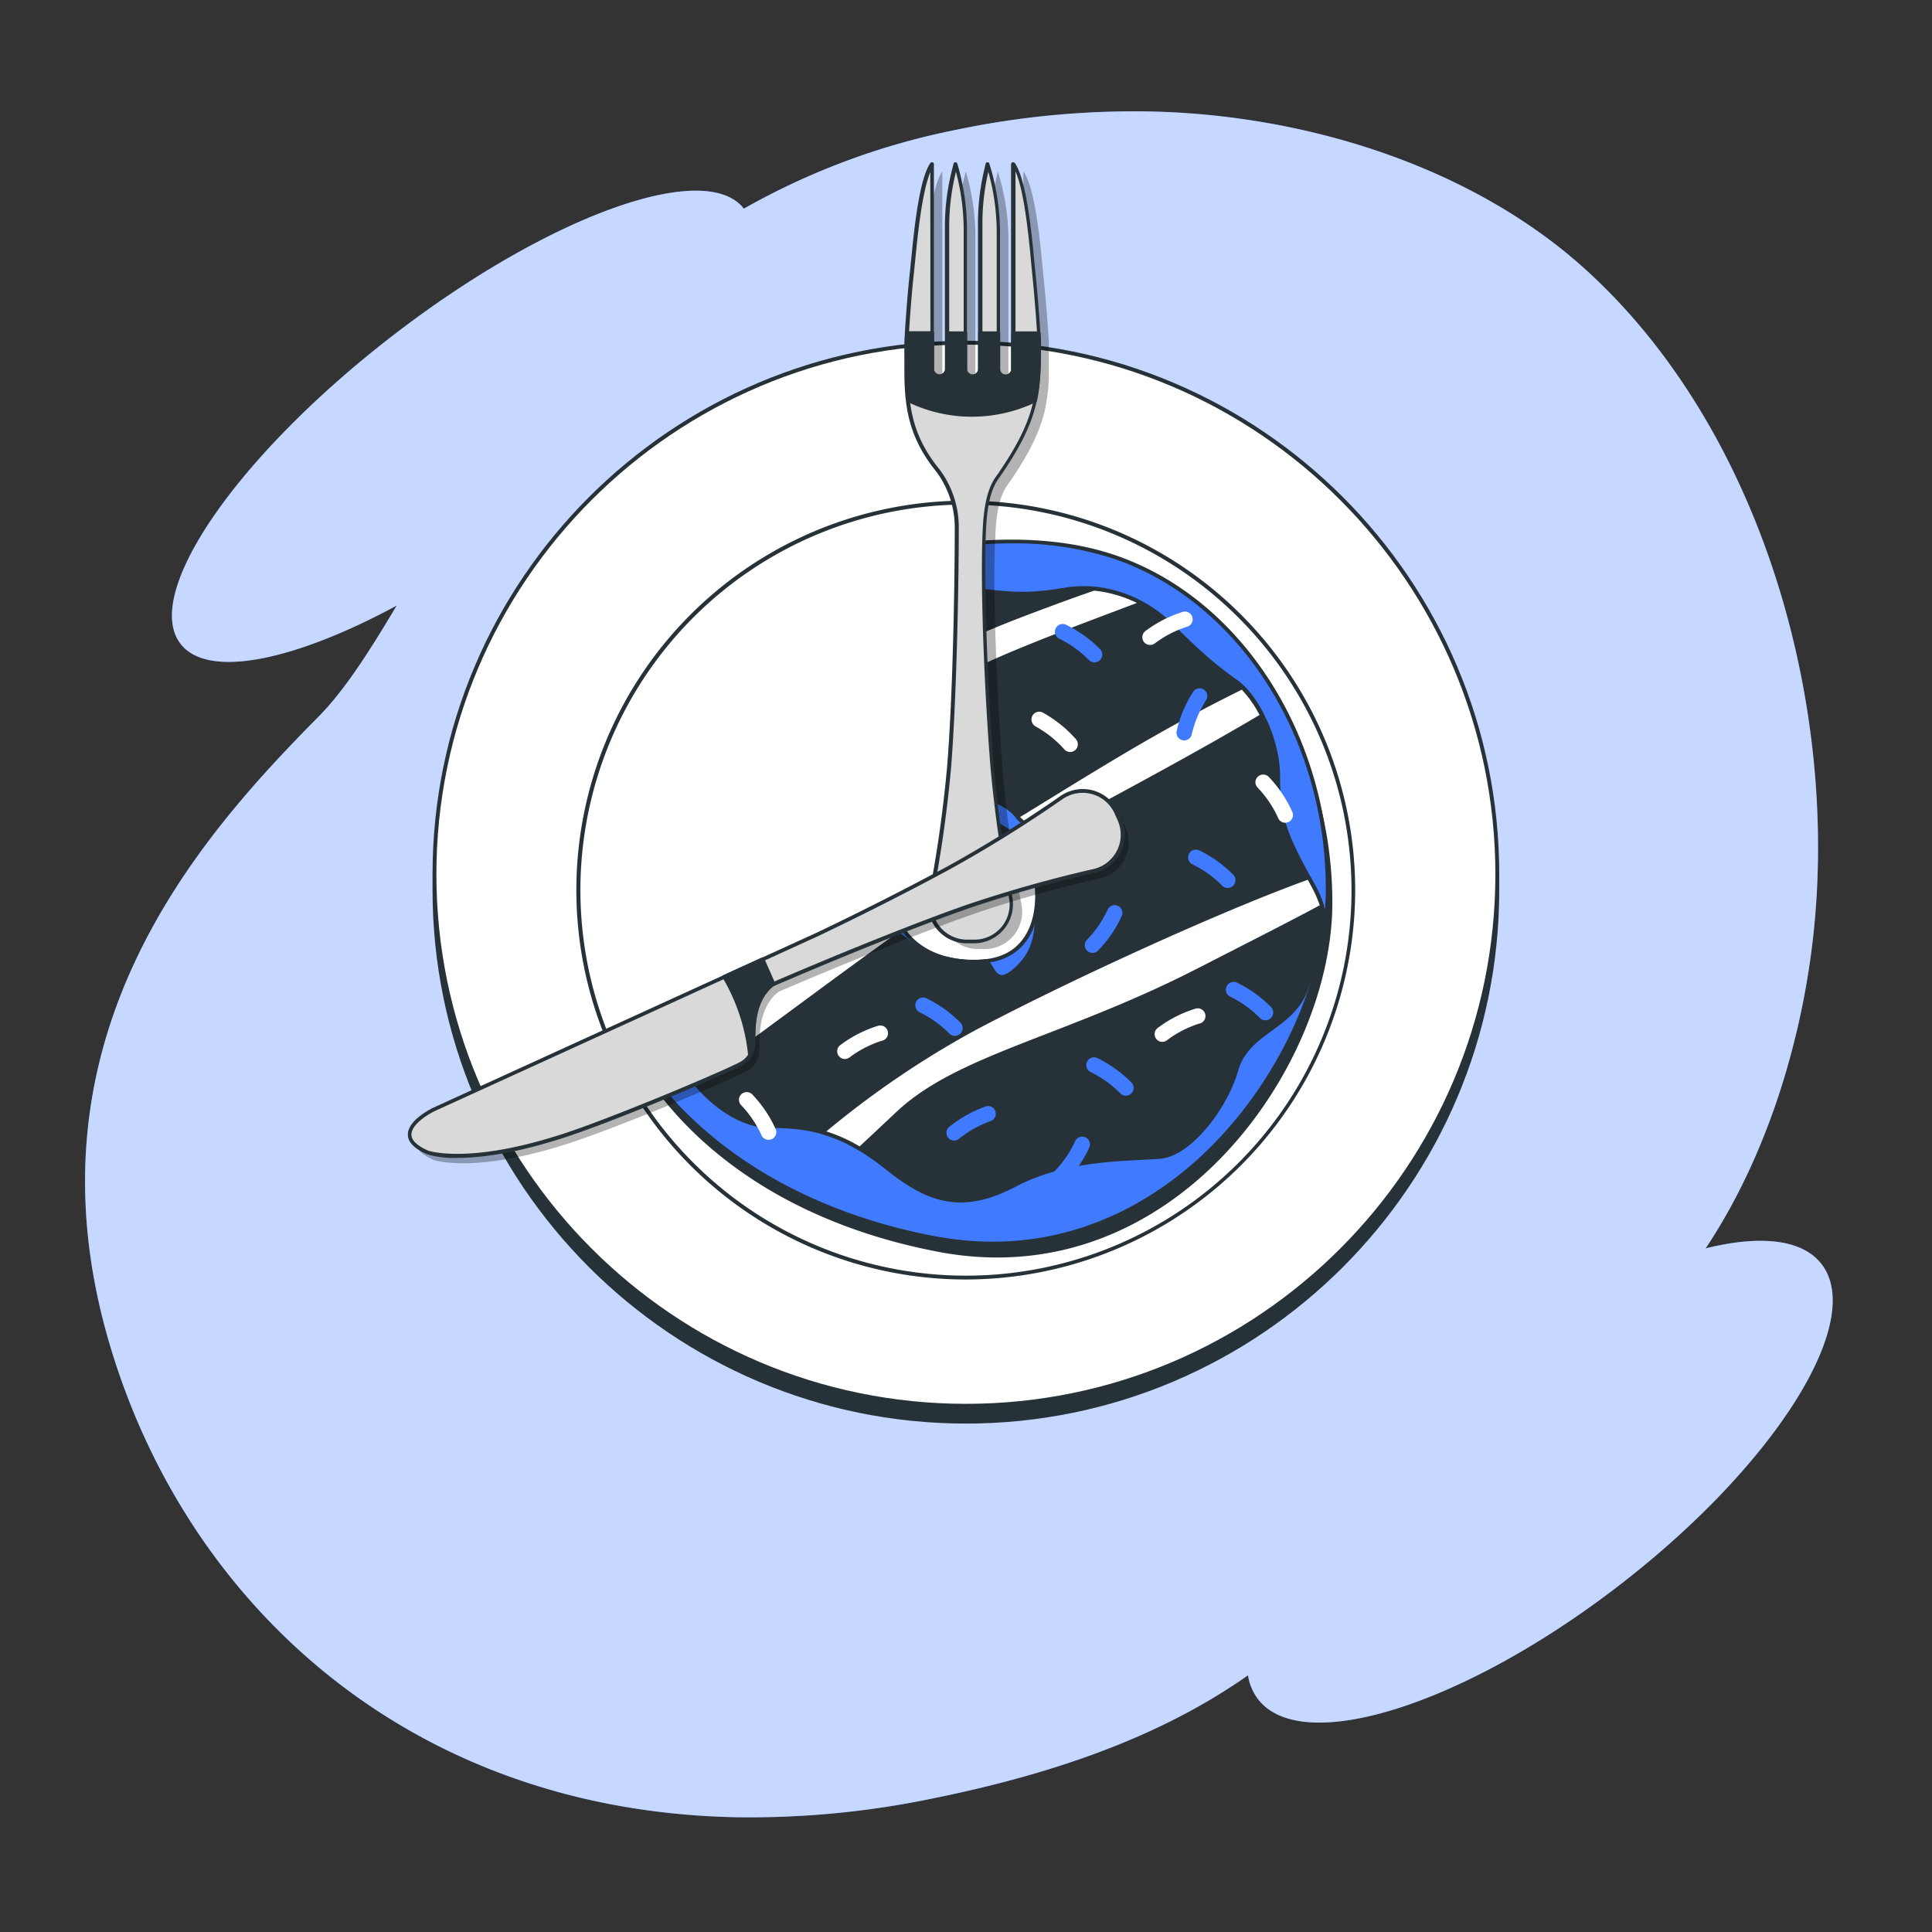 <svg xmlns="http://www.w3.org/2000/svg" viewBox="0 0 500 500"><rect x="0" y="0" width="500" height="500" fill="#333333" stroke="none"/><g id="freepik--background-simple--inject-3"><path d="M471.42,327.16c-5-6.5-15.95-7.57-30-4.08,15.72-23.61,24.55-52.86,27.68-79.4,6.76-57.24-10.82-125.12-52.18-167.58q-3.18-3.25-6.52-6.3c-29.76-27-72.77-40-112.2-40.94a225.16,225.16,0,0,0-51.45,4.88A184,184,0,0,0,192.51,54c-10-12.86-50.72,1.86-90.95,32.92s-64.82,66.76-54.84,79.69c7,9.11,29.3,4.49,55.93-9.88-7,11.79-13.43,21.88-20.22,28.75C51.57,216.69,5,268.53,28.33,347.72c17.72,60.21,66,110.09,137.77,120.58a194.37,194.37,0,0,0,24.57,2,232,232,0,0,0,50.06-4.73c39-7.82,63.92-19.15,82.25-32a13.71,13.71,0,0,0,2.61,6.19c11.4,14.77,53.28,1.53,93.55-29.55S482.81,341.92,471.42,327.16Z" style="fill:#407BFF"></path><path d="M471.42,327.16c-5-6.5-15.95-7.57-30-4.08,15.72-23.61,24.55-52.86,27.68-79.4,6.76-57.24-10.82-125.12-52.18-167.58q-3.18-3.25-6.52-6.3c-29.76-27-72.77-40-112.2-40.94a225.16,225.16,0,0,0-51.45,4.88A184,184,0,0,0,192.51,54c-10-12.86-50.72,1.86-90.95,32.92s-64.82,66.76-54.84,79.69c7,9.11,29.3,4.49,55.93-9.88-7,11.79-13.43,21.88-20.22,28.75C51.57,216.69,5,268.53,28.33,347.72c17.72,60.21,66,110.09,137.77,120.58a194.37,194.37,0,0,0,24.57,2,232,232,0,0,0,50.06-4.73c39-7.82,63.92-19.15,82.25-32a13.71,13.71,0,0,0,2.61,6.19c11.4,14.77,53.28,1.53,93.55-29.55S482.81,341.92,471.42,327.16Z" style="fill:#fff;opacity:0.7"></path></g><g id="freepik--Dish--inject-3"><circle cx="249.95" cy="230.36" r="137.56" transform="translate(-89.68 244.21) rotate(-45)" style="fill:#263238"></circle><path d="M250,368.42c-76.13,0-138.06-61.94-138.06-138.06S173.82,92.29,250,92.29,388,154.23,388,230.36,326.08,368.42,250,368.42Zm0-275.13c-75.58,0-137.06,61.49-137.06,137.07S174.37,367.42,250,367.42,387,305.93,387,230.36,325.52,93.29,250,93.29Z" style="fill:#263238"></path><circle cx="249.95" cy="226.25" r="137.56" transform="translate(-86.77 243.01) rotate(-45)" style="fill:#fff"></circle><path d="M250,364.31c-76.13,0-138.06-61.93-138.06-138.06S173.82,88.19,250,88.19,388,150.12,388,226.25,326.08,364.31,250,364.31Zm0-275.12c-75.58,0-137.06,61.48-137.06,137.06S174.37,363.31,250,363.31,387,301.82,387,226.25,325.52,89.19,250,89.19Z" style="fill:#263238"></path><circle cx="249.95" cy="230.36" r="100.28" transform="translate(-89.68 244.21) rotate(-45)" style="fill:#fff"></circle><path d="M250,331.13A100.78,100.78,0,1,1,350.72,230.36,100.89,100.89,0,0,1,250,331.13Zm0-200.55a99.78,99.78,0,1,0,99.77,99.78A99.89,99.89,0,0,0,250,130.58Z" style="fill:#263238"></path></g><g id="freepik--Food--inject-3"><path d="M289.9,147.81C260.16,137.52,219,149,203,158.11c0,0-44.62,22.88-49.19,67.49S182.37,312.54,243,324s101.81-48,101.81-90.37S319.64,158.11,289.9,147.81ZM256.06,252.34c-15.18,1.44-26-8-23.14-21a20.48,20.48,0,0,1,14.74-15c7.57-2,16,.33,20,9.17C271.25,233.54,271.25,250.89,256.06,252.34Z" style="fill:#263238"></path><path d="M288.7,144.23c-29.74-10.3-70.92,1.14-86.94,10.29,0,0-44.61,22.88-49.19,67.5S181.17,309,241.8,320.4s101.81-48,101.81-90.37S318.45,154.52,288.7,144.23ZM254.87,248.75c-15.19,1.45-26-7.95-23.14-21,1.69-7.61,7.88-13.09,14.73-14.95,7.58-2.05,16,.34,20,9.17C270.05,230,270.05,247.31,254.87,248.75Z" style="fill:#407BFF"></path><path d="M256.94,322.35a82.36,82.36,0,0,1-15.23-1.46c-29.15-5.5-53.13-18.26-69.35-36.91-15.37-17.67-22.58-39.69-20.29-62,4.55-44.37,49-67.66,49.46-67.89,15.4-8.8,56.86-20.88,87.34-10.32C321.4,155,344.11,190.49,344.11,230c0,25.77-14.67,55.25-36.51,73.35C296.55,312.54,279.46,322.35,256.94,322.35Zm4.81-181.72c-24.16,0-48.69,8-59.74,14.33-.46.24-44.45,23.29-48.94,67.11-4.8,46.83,31.72,87.06,88.82,97.84,29.77,5.61,51.82-6.31,65.07-17.3,21.63-17.92,36.15-47.09,36.15-72.58,0-39.12-22.44-74.21-54.57-85.33A82.38,82.38,0,0,0,261.75,140.63ZM251.8,249.4c-7.08,0-13.17-2.39-17-6.76a16.56,16.56,0,0,1-3.53-15,21,21,0,0,1,15.09-15.33c8.8-2.38,16.87,1.33,20.56,9.44,2.43,5.35,3.1,14.34-.45,20.47-2.4,4.14-6.27,6.49-11.53,7l0-.5,0,.5C253.86,249.35,252.82,249.4,251.8,249.4Zm-.23-36.75a19.06,19.06,0,0,0-5,.67,20,20,0,0,0-14.37,14.57,15.57,15.57,0,0,0,3.3,14.09c4.2,4.76,11.24,7,19.3,6.28,4.91-.47,8.53-2.66,10.75-6.5,3.39-5.84,2.74-14.43.41-19.55C262.77,215.14,257,212.65,251.57,212.65Z" style="fill:#263238"></path><path d="M339.47,228.51c-7.23-13-8.68-17.36-8.68-27.48s-5.78-21-10.85-24.58-8.67-6.51-16.63-14.47-18.8-10.84-27.47-9.4-13,1.45-23.87,0-10.84-4.33-21-.72S201.36,162,201.36,162s-21,8.68-24.59,18.08-1.44,26.76-4.33,34-10.85,4.33-7.24,21,9.4,26,9.4,34,13,22.42,24.59,22.42,19.52,2.17,30.37,10.84,19.52,11.57,33.26,4.34,30.37-6.51,37.6-7.23,16.63-12.29,19.52-22.42,14.47-10.84,18.08-21c1.16-3.25,2.46-5.89,3.47-8.42a87.46,87.46,0,0,0,1.58-8.89A26.21,26.21,0,0,0,339.47,228.51Zm-68.7-.73c-5.06,3.62.73,13.74-6.5,21.7s-7.23-.73-9.4-.73a28.63,28.63,0,0,1-9.79-.67c-3.22-.5-6.42-1.39-8.29-2.94-4.34-3.62-7.23-5.79-13-6.51s-.72-6.51,2.9-12.29,4.34-5.79,5.06-12.29,10.84-7.23,10.84-7.23,4.34-2.17,13,0,6.51,6.5,13.74,8S275.84,224.17,270.77,227.78Z" style="fill:#263238"></path><path d="M248.61,311.2c-6.92,0-12.82-3.32-19.36-8.55-11.29-9-19.27-10.73-30.06-10.73C187,291.92,174.1,277,174.1,269c0-4.12-1.6-8.71-3.64-14.52a155.28,155.28,0,0,1-5.74-19.36c-2.49-11.44.41-13.92,3.48-16.54a11.71,11.71,0,0,0,3.77-4.72c1.34-3.34,1.57-9,1.82-15,.29-6.87.58-14,2.52-19,3.65-9.49,24-18,24.86-18.36.23-.08,19.66-6.56,29.67-10.13,7-2.52,9.36-1.93,13.54-.85a60.35,60.35,0,0,0,7.66,1.55c10.84,1.44,15,1.44,23.71,0,9.72-1.62,20.42,2,27.92,9.54,7.71,7.71,11.34,10.68,16.57,14.41s11.05,14.76,11.05,25c0,9.87,1.37,14.19,8.62,27.24h0a27,27,0,0,1,3.66,10.36.41.41,0,0,1,0,.11,84.52,84.52,0,0,1-1.59,8.94c-.41,1-.83,2-1.28,3.06-.73,1.69-1.49,3.43-2.2,5.41-1.83,5.12-5.62,7.9-9.29,10.58s-7.35,5.38-8.77,10.36c-2.83,9.9-12.16,22-20,22.78-1.39.14-3.12.22-5.11.32-8.48.42-21.29,1.06-32.31,6.85C257.59,309.92,252.9,311.19,248.61,311.2Zm-9.73-160.59a23.06,23.06,0,0,0-7.71,1.72c-10,3.58-29.46,10.06-29.65,10.13s-20.78,8.69-24.28,17.78c-1.88,4.88-2.17,11.9-2.45,18.7-.25,6.06-.49,11.79-1.89,15.29a12.54,12.54,0,0,1-4.05,5.11c-3,2.53-5.52,4.71-3.16,15.57a154.8,154.8,0,0,0,5.71,19.24c2.07,5.9,3.7,10.56,3.7,14.85,0,7.62,12.76,21.92,24.09,21.92,11,0,19.17,1.74,30.68,10.95,10.27,8.22,18.92,11.55,32.72,4.29,11.21-5.9,24.15-6.54,32.72-7,2-.1,3.69-.18,5.06-.32,6.65-.66,16.1-11.59,19.09-22.05,1.52-5.32,5.4-8.15,9.15-10.89,3.55-2.6,7.22-5.28,8.94-10.11.72-2,1.48-3.78,2.22-5.47.44-1,.87-2,1.25-3a84.74,84.74,0,0,0,1.55-8.71,26.3,26.3,0,0,0-3.54-9.92h0c-7.35-13.23-8.74-17.64-8.74-27.72,0-9.77-5.6-20.58-10.64-24.18-5.27-3.76-8.93-6.75-16.69-14.51-7.28-7.28-17.64-10.83-27-9.26-8.68,1.44-13.17,1.44-24,0a61.28,61.28,0,0,1-7.78-1.57A20.23,20.23,0,0,0,238.88,150.61Zm20.43,102.72H259c-1.5-.16-2.32-1.54-3-2.66-.4-.69-.82-1.41-1.18-1.41a28.75,28.75,0,0,1-9.91-.68c-3.94-.62-6.81-1.64-8.49-3-4.2-3.5-7.07-5.68-12.76-6.39-1.51-.19-2.44-.72-2.85-1.61-.89-2,1.17-5.07,3.57-8.67.61-.91,1.23-1.84,1.81-2.78s1.16-1.81,1.62-2.52c2.25-3.46,2.79-4.28,3.37-9.56.73-6.57,10.1-7.57,11.22-7.67.7-.31,5.09-2,13.26,0a13.71,13.71,0,0,1,7.79,4.53,9.41,9.41,0,0,0,5.93,3.42c3,.61,5,2.37,5.59,5,.67,3.13-1,6.8-3.95,8.94-2.11,1.51-2.16,4.28-2.22,7.79-.07,4.18-.16,9.37-4.21,13.83C262.46,252.21,260.76,253.33,259.31,253.33Zm-4.49-5.07c1,0,1.52.92,2.1,1.9s1.2,2.06,2.21,2.17,2.74-1,4.77-3.19c3.8-4.18,3.88-9,4-13.17.07-3.65.12-6.8,2.63-8.59h0c2.69-1.92,4.15-5.17,3.56-7.92-.47-2.18-2.18-3.67-4.81-4.2a10.39,10.39,0,0,1-6.46-3.71,12.67,12.67,0,0,0-7.3-4.25c-8.36-2.09-12.63-.06-12.67,0a.45.45,0,0,1-.19.05c-.1,0-9.72.78-10.38,6.79-.62,5.52-1.23,6.46-3.53,10-.46.71-1,1.53-1.61,2.51s-1.21,1.89-1.83,2.81c-2,3.07-4.15,6.24-3.49,7.7.25.54.95.89,2.07,1,6,.74,8.93,3,13.27,6.61,1.54,1.29,4.25,2.24,8,2.84a28.29,28.29,0,0,0,9.66.67Z" style="fill:#263238"></path><path d="M232.5,241.83a18.89,18.89,0,0,0-8.73-3.2c-1.64-.2-2.39-.83-2.56-1.74q-6.26,3.72-13,7.69a350.84,350.84,0,0,0-33.74,22.28,17.34,17.34,0,0,1,.14,2.14c0,3.17,2.08,7.38,5.3,11.29,2.1-1.6,4.41-3.3,7-5.12C195.53,269.07,214,255.14,232.5,241.83Z" style="fill:#fff"></path><path d="M179.9,280.79a.49.49,0,0,1-.38-.18c-3.44-4.17-5.42-8.41-5.42-11.61a17,17,0,0,0-.14-2.08.51.51,0,0,1,.2-.46,353,353,0,0,1,33.78-22.31c4.52-2.65,8.84-5.21,13-7.69a.47.47,0,0,1,.46,0,.5.5,0,0,1,.29.36c.09.48.41,1.13,2.14,1.35a19.33,19.33,0,0,1,8.93,3.27.49.49,0,0,1,0,.82c-9.93,7.13-19.65,14.3-28.22,20.63-7.18,5.3-13.38,9.88-17.4,12.72-2.31,1.63-4.58,3.3-7,5.11A.52.52,0,0,1,179.9,280.79ZM175,267.09a17.34,17.34,0,0,1,.11,1.91c0,2.84,1.82,6.78,4.89,10.6,2.25-1.71,4.41-3.29,6.6-4.84,4-2.83,10.21-7.41,17.39-12.7,8.4-6.21,17.9-13.22,27.63-20.21a18.23,18.23,0,0,0-7.9-2.72,3.36,3.36,0,0,1-2.77-1.5c-4,2.39-8.16,4.84-12.49,7.38A352.7,352.7,0,0,0,175,267.09Z" style="fill:#263238"></path><path d="M198,210.28c24.1-18.54,38.93-30.59,63-40.78,11.22-4.75,23.65-9.3,34.38-13.37a32.92,32.92,0,0,0-12.34-3.76c-3,1-6.08,2.11-9.07,3.22-25,9.27-46.35,17.61-78.79,46.35-12.37,10.95-22.71,20.69-30.78,28.55a45.46,45.46,0,0,0,.76,4.53c.27,1.22.55,2.39.84,3.54C173,230.86,182.68,222.07,198,210.28Z" style="fill:#fff"></path><path d="M166,239.06l-.12,0a.5.5,0,0,1-.37-.36c-.29-1.15-.57-2.33-.83-3.56a41.15,41.15,0,0,1-.77-4.57.5.5,0,0,1,.15-.42c9.69-9.44,20.05-19,30.79-28.56,33.38-29.57,55.51-37.77,78.95-46.45,2.91-1.08,6-2.16,9.07-3.22a.39.39,0,0,1,.21,0,33.61,33.61,0,0,1,12.54,3.82.5.5,0,0,1-.06.91l-6.35,2.4c-9.32,3.5-19,7.12-28,11-22.4,9.47-36.61,20.43-58.12,37l-4.8,3.7c-14.39,11.06-24.52,20-31.9,28.21A.5.5,0,0,1,166,239.06ZM165,230.68c.15,1.3.39,2.69.72,4.23.2.9.4,1.77.61,2.62,7.36-8,17.37-16.85,31.4-27.64l.3.39-.3-.39,4.8-3.71c21.57-16.63,35.82-27.62,58.34-37.14,9.08-3.84,18.73-7.47,28.06-11l5.3-2a32.49,32.49,0,0,0-11.06-3.18c-3.07,1.05-6.08,2.12-8.95,3.18-23.35,8.65-45.4,16.81-78.64,46.25C184.89,211.76,174.6,221.3,165,230.68Z" style="fill:#263238"></path><path d="M263.26,211.33a9.78,9.78,0,0,0,6.07,3.44,8.25,8.25,0,0,1,2.43.88l1.33-.73c13.18-7.14,36.46-19.5,53.63-29.73a28.59,28.59,0,0,0-5.14-7.33c-8.39,4.13-17.31,8.91-24.39,13C287.88,196.14,276.87,202.94,263.26,211.33Z" style="fill:#fff"></path><path d="M271.76,216.15a.5.5,0,0,1-.24-.06,7.68,7.68,0,0,0-2.29-.83,10.35,10.35,0,0,1-6.34-3.59.5.5,0,0,1-.13-.4.47.47,0,0,1,.23-.36l1.91-1.18c12.94-8,23.16-14.27,32-19.35,7.62-4.35,16.52-9.08,24.42-13a.49.49,0,0,1,.57.09,28.9,28.9,0,0,1,5.23,7.47.49.49,0,0,1-.19.65c-14.37,8.57-32.91,18.56-46.45,25.86l-7.2,3.88-1,.56-.29.17A.54.54,0,0,1,271.76,216.15ZM264,211.43a9.12,9.12,0,0,0,5.39,2.85,8.89,8.89,0,0,1,2.33.8l.05,0,1-.57,7.19-3.89c13.41-7.22,31.72-17.09,46-25.58a28.77,28.77,0,0,0-4.58-6.55c-7.8,3.85-16.54,8.5-24,12.79-8.87,5.07-19.08,11.36-32,19.33Z" style="fill:#263238"></path><path d="M232.3,288.15c15.76-14.83,43.57-19.47,77.87-37.08,13.67-7,24.39-12.42,32-16.55a34.07,34.07,0,0,0-2.69-6c-.28-.5-.53-1-.79-1.44-21.83,7.82-60.63,25.49-86,38.83-14.9,7.84-28.79,18-39.87,27.12a39.22,39.22,0,0,1,9.7,4.29Q227.13,293,232.3,288.15Z" style="fill:#fff"></path><path d="M222.52,297.81a.59.59,0,0,1-.26-.07,38.77,38.77,0,0,0-9.58-4.24.5.5,0,0,1-.35-.38.51.51,0,0,1,.17-.49,239.84,239.84,0,0,1,40-27.17c26.37-13.88,65-31.31,86-38.86a.51.51,0,0,1,.61.23l.79,1.44a35,35,0,0,1,2.73,6.09.52.52,0,0,1-.24.6c-5.67,3.08-12.94,6.79-22.14,11.5l-9.87,5c-14.19,7.29-27.28,12.37-38.84,16.84-16.61,6.44-29.73,11.53-38.91,20.16h0q-5.17,4.88-9.78,9.16A.49.49,0,0,1,222.52,297.81Zm-8.66-5a40.25,40.25,0,0,1,8.6,3.88q4.47-4.17,9.5-8.9h0c9.32-8.78,22.52-13.89,39.23-20.37,11.53-4.47,24.6-9.53,38.75-16.8l9.87-5.05c9-4.6,16.14-8.26,21.75-11.29a35.53,35.53,0,0,0-2.53-5.53l-.58-1.06c-21.13,7.61-59.36,24.88-85.52,38.65A238.46,238.46,0,0,0,213.86,292.81Zm18.44-4.66h0Z" style="fill:#263238"></path><path d="M246.93,295.17a2,2,0,0,1-1.53-.72,2,2,0,0,1,.25-2.81,32.17,32.17,0,0,1,9.57-5.34,2,2,0,0,1,1.17,3.82,28.31,28.31,0,0,0-8.18,4.59A2,2,0,0,1,246.93,295.17Z" style="fill:#407BFF"></path><path d="M281.32,276.48a2,2,0,0,1,2.66-2.66,32.19,32.19,0,0,1,8.89,6.39,2,2,0,0,1-3,2.69,27.91,27.91,0,0,0-7.63-5.46A2,2,0,0,1,281.32,276.48Z" style="fill:#407BFF"></path><path d="M300.74,269.63a2,2,0,0,1-1.51-.77,2,2,0,0,1,.35-2.8,31.77,31.77,0,0,1,9.74-5,2,2,0,1,1,1,3.86,28.05,28.05,0,0,0-8.33,4.31A2,2,0,0,1,300.74,269.63Z" style="fill:#fff"></path><path d="M191.25,284.79a2,2,0,0,1,3.41-1.57,31.77,31.77,0,0,1,6.12,9.08,2,2,0,0,1-3.71,1.49,28.41,28.41,0,0,0-5.25-7.77A2,2,0,0,1,191.25,284.79Z" style="fill:#fff"></path><path d="M324.91,202.63a2,2,0,0,1,.59-1.59,2,2,0,0,1,2.83,0,32,32,0,0,1,6.12,9.08,2,2,0,1,1-3.71,1.49,27.92,27.92,0,0,0-5.26-7.77A2,2,0,0,1,324.91,202.63Z" style="fill:#fff"></path><path d="M201,225.41a2,2,0,0,1,3.41-1.57,32.11,32.11,0,0,1,6.12,9.09,2,2,0,0,1-3.71,1.49,27.92,27.92,0,0,0-5.26-7.77A2,2,0,0,1,201,225.41Z" style="fill:#fff"></path><path d="M178.3,193.88a2,2,0,0,1,3.41-1.57,32.28,32.28,0,0,1,6.12,9.09,2,2,0,0,1-3.71,1.49,27.92,27.92,0,0,0-5.26-7.77A2,2,0,0,1,178.3,193.88Z" style="fill:#fff"></path><path d="M218.59,274.07a2,2,0,0,1-1.16-3.57,31.77,31.77,0,0,1,9.74-5,2,2,0,1,1,1,3.86,28.05,28.05,0,0,0-8.33,4.31A2,2,0,0,1,218.59,274.07Z" style="fill:#fff"></path><path d="M267.09,186.94a2,2,0,0,1,.09-1.69,2,2,0,0,1,2.7-.83,32.16,32.16,0,0,1,8.55,6.86,2,2,0,1,1-3.1,2.52A28,28,0,0,0,268,188,2,2,0,0,1,267.09,186.94Z" style="fill:#fff"></path><path d="M297.56,166.91a2,2,0,0,1-1.16-3.57,32,32,0,0,1,9.74-5,2,2,0,0,1,2.45,1.41,2,2,0,0,1-1.41,2.45,28,28,0,0,0-8.33,4.32A2,2,0,0,1,297.56,166.91Z" style="fill:#fff"></path><path d="M204.75,204.66a2,2,0,0,1-1.16-3.57,31.77,31.77,0,0,1,9.74-5,2,2,0,1,1,1,3.86,28.05,28.05,0,0,0-8.33,4.31A1.94,1.94,0,0,1,204.75,204.66Z" style="fill:#fff"></path><path d="M237.07,261a2,2,0,0,1,2.65-2.66,31.85,31.85,0,0,1,8.9,6.39,2,2,0,1,1-3,2.68,28.15,28.15,0,0,0-7.64-5.45A2.05,2.05,0,0,1,237.07,261Z" style="fill:#407BFF"></path><path d="M307.67,222.76a2,2,0,0,1,0-1.7,2,2,0,0,1,2.66-1,31.72,31.72,0,0,1,8.89,6.39,2,2,0,1,1-3,2.68,28,28,0,0,0-7.63-5.45A2,2,0,0,1,307.67,222.76Z" style="fill:#407BFF"></path><path d="M307.71,191.19a2,2,0,0,1-3.19-2,31.91,31.91,0,0,1,4.23-10.11,2,2,0,1,1,3.28,2.28,28.2,28.2,0,0,0-3.6,8.66A2,2,0,0,1,307.71,191.19Z" style="fill:#407BFF"></path><path d="M236.22,200.51a2,2,0,0,1-1.66.38,2,2,0,0,1-1.53-2.37,32,32,0,0,1,4.22-10.1,2,2,0,1,1,3.28,2.28,28.05,28.05,0,0,0-3.59,8.66A2.07,2.07,0,0,1,236.22,200.51Z" style="fill:#407BFF"></path><path d="M179.82,243.14a2,2,0,0,1-3.19-2,31.9,31.9,0,0,1,4.23-10.1,2,2,0,0,1,3.28,2.28,28.2,28.2,0,0,0-3.6,8.66A2,2,0,0,1,179.82,243.14Z" style="fill:#407BFF"></path><path d="M273.2,164.33a2,2,0,0,1,2.65-2.66,32.17,32.17,0,0,1,8.9,6.39,2,2,0,1,1-3,2.69,28.16,28.16,0,0,0-7.63-5.46A2,2,0,0,1,273.2,164.33Z" style="fill:#407BFF"></path><path d="M227.89,160.16a2,2,0,0,1,2.65-2.66,32.17,32.17,0,0,1,8.9,6.39,2,2,0,1,1-3,2.69,28.41,28.41,0,0,0-7.63-5.46A2,2,0,0,1,227.89,160.16Z" style="fill:#407BFF"></path><path d="M317.44,257a2,2,0,0,1,0-1.7,2,2,0,0,1,2.66-1,31.72,31.72,0,0,1,8.89,6.39,2,2,0,0,1-3,2.69,27.91,27.91,0,0,0-7.63-5.46A2,2,0,0,1,317.44,257Z" style="fill:#407BFF"></path><path d="M287.62,234.43a2,2,0,0,1,1.69,0,2,2,0,0,1,1,2.63,31.59,31.59,0,0,1-6.19,9,2,2,0,0,1-2.83-.08,2,2,0,0,1,.08-2.82,28.35,28.35,0,0,0,5.29-7.75A2,2,0,0,1,287.62,234.43Z" style="fill:#407BFF"></path><path d="M204.73,173.14a2,2,0,0,1,2.72,2.59,32.11,32.11,0,0,1-6.2,9,2,2,0,0,1-2.75-2.9,28.35,28.35,0,0,0,5.29-7.75A2,2,0,0,1,204.73,173.14Z" style="fill:#407BFF"></path><path d="M279.18,294.38A2,2,0,0,1,281.9,297a32.11,32.11,0,0,1-6.2,9,2,2,0,0,1-2.75-2.9,28.35,28.35,0,0,0,5.29-7.75A2,2,0,0,1,279.18,294.38Z" style="fill:#407BFF"></path><path d="M249.79,132.18h-1.3A97.37,97.37,0,0,0,159.75,269.5l90-42.85Z" style="fill:#fff"></path></g><g id="freepik--Fork--inject-3"><path d="M261.86,123.91c5.1-7.56,7.53-13,8.69-18.36h0l0-.18c.07-.34.14-.68.2-1s.09-.5.13-.75l.15-1c0-.26.07-.51.1-.77s.07-.68.11-1,.05-.54.07-.81,0-.68.07-1,0-.58.05-.87,0-.67,0-1l0-1,0-1c0-.4,0-.82,0-1.23s0-.54,0-.81c0-.7,0-1.41,0-2.14,0-.13,0-.29,0-.47v0h0c0-.08,0-.18,0-.27s0-.2,0-.31v-.1c0-.12,0-.25,0-.37s0-.2,0-.3v-.14c0-.16,0-.33,0-.5s0-.18,0-.27h0c-.25-4.22-.83-11.43-1.19-14.77-.68-6.33-1.85-24.06-5.32-29h-.08V97.65a1.95,1.95,0,0,1-3.86,0V62.21a59.24,59.24,0,0,0-2.74-17.82l-.51,2.26a59.63,59.63,0,0,0-1.45,13v38a1.94,1.94,0,0,1-3.85,0V61.37a59.46,59.46,0,0,0-2.27-16.24l-.21-.74-.38,1.48a59.07,59.07,0,0,0-1.85,14.68v37.1a1.94,1.94,0,0,1-3.85,0V44.39c-3.38,4.83-4.61,22.68-5.29,28.56-.41,3.56-1,10.92-1.23,15.22h0c0,.1,0,.19,0,.29s0,.28,0,.42v.19c0,.1,0,.19,0,.29s0,.24,0,.36v.13c0,.11,0,.2,0,.31a2.09,2.09,0,0,1,0,.25h0V91c0,11.5-1.15,21.4,8.13,32.73a24.67,24.67,0,0,1,4.86,14.63c0,14.32-.51,43.66-2,62.29-.71,8.57-1.95,17.24-3.09,24.12h0c-.23,1.39-.46,2.71-.68,3.95l0,.18c-.19,1.06-.36,2.05-.53,3-.05.23-.09.46-.13.68l-.09.5c-.08.38-.15.76-.22,1.11v0a9.46,9.46,0,0,0-.17,2.05c0,.35,0,.69.08,1a9.54,9.54,0,0,0,.48,2,9.86,9.86,0,0,0,1.49,2.69h0a9.63,9.63,0,0,0,5.39,3.42,9.74,9.74,0,0,0,2.16.25h1.9a9.59,9.59,0,0,0,7.55-3.67,10.06,10.06,0,0,0,1.1-1.75,8.47,8.47,0,0,0,.39-.94,9.71,9.71,0,0,0,.4-5.05c-.07-.35-.15-.74-.22-1.13l-.08-.41-.15-.84c-.07-.37-.14-.76-.21-1.15,0-.14-.05-.27-.08-.4q-.09-.49-.18-1v-.07c-.13-.74-.27-1.53-.41-2.34h0c-.07-.41-.14-.84-.21-1.27h0c-1.18-7-2.49-16-3.22-24.89-1.53-18.63-2.81-48-2-62.29C258,127.78,260.65,125.89,261.86,123.91Z" style="opacity:0.3"></path><path d="M254.78,136.4c.56-10.52,3.2-12.42,4.41-14.39,9.35-13.85,9.75-20.49,9.75-33,0-2.4-.85-13.23-1.31-17.54-.68-6.33-1.85-24.06-5.32-29h-.08V95.74a1.95,1.95,0,0,1-3.86,0V60.3a59.12,59.12,0,0,0-2.74-17.81h0l-.51,2.26a59.5,59.5,0,0,0-1.45,13V95.74a1.95,1.95,0,0,1-3.86,0V59.47a59.1,59.1,0,0,0-2.27-16.25l-.2-.73L247,44a59.13,59.13,0,0,0-1.85,14.68v37.1a1.94,1.94,0,0,1-3.85,0V42.49C237.88,47.31,236.65,65.17,236,71c-.53,4.59-1.34,15.47-1.34,18,0,11.5-1.14,21.41,8.14,32.73a24.67,24.67,0,0,1,4.86,14.63c0,14.32-.51,43.66-2,62.3a337.45,337.45,0,0,1-4.77,33.52A9.61,9.61,0,0,0,242.7,240h0a9.6,9.6,0,0,0,7.55,3.67h1.9A9.59,9.59,0,0,0,259.7,240h0a9.62,9.62,0,0,0,1.89-7.74,331.55,331.55,0,0,1-4.77-33.52C255.29,180.06,254,150.7,254.78,136.4Z" style="fill:#d9d9d9"></path><path d="M252.15,244.13h-1.9a10.1,10.1,0,0,1-9.92-12,336.25,336.25,0,0,0,4.76-33.47c1.5-18.22,2-47.21,2-62.26a24.38,24.38,0,0,0-4.75-14.31c-8.46-10.34-8.37-19.72-8.27-29.65,0-1.12,0-2.25,0-3.4,0-2.52.82-13.49,1.35-18.05.1-.92.22-2.12.36-3.51.78-7.89,2.08-21.1,5-25.28a.5.5,0,0,1,.91.29V95.74a1.45,1.45,0,0,0,2.85,0V58.64a59.56,59.56,0,0,1,1.87-14.8l.37-1.48a.49.49,0,0,1,.48-.37.52.52,0,0,1,.49.36l.21.73a59.78,59.78,0,0,1,2.29,16.39V95.74a1.45,1.45,0,0,0,2.85,0V57.79a59.89,59.89,0,0,1,1.46-13.15l.51-2.26a.5.5,0,0,1,.47-.39.48.48,0,0,1,.5.35,59.8,59.8,0,0,1,2.76,18V95.74a1.45,1.45,0,0,0,2.86,0V42.49a.5.5,0,0,1,.5-.5.67.67,0,0,1,.49.21c3,4.36,4.32,17.86,5.08,25.93.12,1.29.23,2.41.33,3.31.44,4.15,1.31,15.13,1.31,17.6,0,12.61-.42,19.29-9.84,33.25-.18.29-.4.59-.64.93-1.28,1.76-3.21,4.42-3.68,13.21h0c-.75,14,.47,43.19,2,62.23a330.38,330.38,0,0,0,4.76,33.47,10.1,10.1,0,0,1-9.93,12ZM240.76,44.52c-2.17,5.28-3.29,16.62-3.93,23.06-.14,1.4-.25,2.61-.36,3.52-.52,4.55-1.34,15.44-1.34,17.94,0,1.15,0,2.29,0,3.41-.1,10.17-.19,19,8,29a25,25,0,0,1,5,15c0,15.07-.55,44.09-2,62.34a334,334,0,0,1-4.78,33.58,9.11,9.11,0,0,0,8.94,10.81h1.9a9.1,9.1,0,0,0,8.94-10.81,337.46,337.46,0,0,1-4.77-33.58c-1.57-19.07-2.79-48.34-2-62.36.48-9.09,2.52-11.89,3.87-13.75a10.16,10.16,0,0,0,.61-.89c9.27-13.72,9.68-20.3,9.68-32.7,0-2.44-.87-13.36-1.31-17.49-.09-.9-.2-2-.32-3.33-.63-6.7-1.75-18.6-4.08-23.93V95.74a2.44,2.44,0,0,1-4.86,0V60.3a58.75,58.75,0,0,0-2.17-15.83l-.09.38a58.66,58.66,0,0,0-1.44,12.94V95.74a2.44,2.44,0,0,1-4.85,0V59.47a58.81,58.81,0,0,0-2-15,58.78,58.78,0,0,0-1.75,14.22v37.1a2.44,2.44,0,0,1-4.85,0Zm14,91.88h0Z" style="fill:#263238"></path><path d="M267.89,103.64c1-4.48,1.05-8.94,1.05-14.6,0-.13,0-.29,0-.46v0c0-.17,0-.37,0-.59v-.06c0-.22,0-.46,0-.71v-.06c0-.27,0-.55-.05-.85h-6.59v9.48a1.95,1.95,0,0,1-3.86,0V86.26h-4.7v9.48a1.95,1.95,0,0,1-3.86,0V86.26h-4.7v9.48a1.94,1.94,0,0,1-3.85,0V86.26h-6.52c0,.29,0,.56,0,.82v.09q0,.36,0,.69v.08c0,.21,0,.4,0,.58v0c0,.18,0,.34,0,.47a84.9,84.9,0,0,0,1.1,14.85A37.7,37.7,0,0,0,267.89,103.64Z" style="fill:#263238"></path><path d="M251.55,107.85a38,38,0,0,1-16-3.51.51.51,0,0,1-.28-.36A84.92,84.92,0,0,1,234.13,89c0-.14,0-.3,0-.48l.1-2.33a.51.51,0,0,1,.5-.47h6.52a.47.47,0,0,1,.35.15.51.51,0,0,1,.15.35v9.48a1.45,1.45,0,0,0,2.85,0V86.26a.5.5,0,0,1,.5-.5h4.71a.5.5,0,0,1,.5.5v9.48a1.45,1.45,0,0,0,2.85,0V86.26a.5.5,0,0,1,.5-.5h4.7a.5.5,0,0,1,.5.5v9.48a1.45,1.45,0,0,0,2.86,0V86.26a.5.5,0,0,1,.5-.5h6.59a.51.51,0,0,1,.5.47l.11,2.29c0,.22,0,.39,0,.52,0,5.54-.08,10.14-1.06,14.7a.5.5,0,0,1-.28.35A38.62,38.62,0,0,1,251.55,107.85Zm-15.38-4.3a37.37,37.37,0,0,0,31.28-.26,69.68,69.68,0,0,0,1-14.25c0-.13,0-.28,0-.45l-.08-1.83h-5.62v9a2.44,2.44,0,0,1-4.86,0v-9h-3.7v9a2.44,2.44,0,0,1-4.85,0v-9h-3.71v9a2.44,2.44,0,0,1-4.85,0v-9h-5.54l-.08,1.77c0,.22,0,.38,0,.51A84.77,84.77,0,0,0,236.17,103.55Zm31.72.09h0Z" style="fill:#263238"></path></g><g id="freepik--Knife--inject-3"><path d="M292.08,217.23a9.5,9.5,0,0,0-.8-3.18l-.76-1.73a9.61,9.61,0,0,0-6.41-5.43c-.34-.08-.68-.15-1-.2a9.52,9.52,0,0,0-3.06.05,8.9,8.9,0,0,0-1,.24,9.53,9.53,0,0,0-2.77,1.32l-.06,0-.88.61-.37.25-.64.44-1,.7-.33.22-.85.58-.06,0-3.06,2h0c-5.91,3.9-13.62,8.74-21.46,13-9.65,5.25-22.72,11.92-34.58,17.55l-14,6.41h0L189,254.7h0L113.9,289s-13.15,6.2-1.64,11.19c0,0,11.55,4.2,39.65-5.9,16-5.76,38.85-15.62,41.3-17.1a5.74,5.74,0,0,0,3.25-4.92c.26-2.05-.77-10.52,4.53-15.19l.44-.38c14.25-6.13,35.77-15,50.65-20.2,8.12-2.82,16.55-5.19,23.3-6.93h0l3.89-1,.17,0,2.91-.7.74-.18.43-.1,1.15-.27a9.61,9.61,0,0,0,7.41-10.06Z" style="opacity:0.3"></path><path d="M274.74,206.39A335,335,0,0,1,246,224.31c-9.66,5.25-22.73,11.92-34.59,17.56l-99,45.21s-13.15,6.2-1.64,11.19c0,0,11.55,4.2,39.66-5.9,16-5.76,38.84-15.62,41.3-17.09a5.78,5.78,0,0,0,3.25-4.93c.25-2.05-.78-10.52,4.53-15.19l.44-.37c14.24-6.14,35.76-15,50.64-20.21a337,337,0,0,1,32.59-9.2,9.58,9.58,0,0,0,6.32-4.85h0a9.62,9.62,0,0,0,.3-8.39l-.77-1.73a9.62,9.62,0,0,0-14.25-4Z" style="fill:#d9d9d9"></path><path d="M118.36,299.66a24.75,24.75,0,0,1-7.8-.92c-3.33-1.44-5-3.15-5-5.1-.06-3.8,6.38-6.88,6.65-7l99.06-45.22c11.3-5.37,24.54-12.09,34.55-17.54A332.53,332.53,0,0,0,274.46,206h0a10.11,10.11,0,0,1,15,4.23l.77,1.73a10.1,10.1,0,0,1-7,13.93,335.3,335.3,0,0,0-32.54,9.19c-14.25,4.95-35.44,13.65-50.54,20.16l-.37.32c-4.21,3.71-4.27,9.89-4.31,13.21a14.55,14.55,0,0,1-.06,1.66,6.24,6.24,0,0,1-3.49,5.3c-2.49,1.49-25.31,11.36-41.38,17.13C135.13,298.39,124.69,299.66,118.36,299.66ZM275,206.8a333.85,333.85,0,0,1-28.78,17.95c-10,5.45-23.29,12.19-34.61,17.57l-99.06,45.21c-1.7.81-6.11,3.47-6.07,6.1,0,1.51,1.51,2.92,4.42,4.19.09,0,11.75,4,39.29-5.92,16-5.76,38.74-15.57,41.21-17a5.27,5.27,0,0,0,3-4.56,15.2,15.2,0,0,0,.05-1.55c0-3.23.1-9.95,4.65-14l.45-.39a.47.47,0,0,1,.12-.07c15.12-6.52,36.37-15.25,50.68-20.22A334.82,334.82,0,0,1,283,224.9a9.11,9.11,0,0,0,6.27-12.55l-.77-1.74A9.1,9.1,0,0,0,275,206.8Zm-.29-.41h0Z" style="fill:#263238"></path><path d="M197.38,248.28l-9.89,4.51A49.5,49.5,0,0,1,194.15,273a6.74,6.74,0,0,0,.79-2.65c.25-2.05-.78-10.52,4.53-15.19l.44-.37.29-.13Z" style="fill:#263238"></path><path d="M194.15,273.5H194a.51.51,0,0,1-.39-.45,48.87,48.87,0,0,0-6.59-20,.53.53,0,0,1-.05-.41.5.5,0,0,1,.27-.3l9.89-4.52a.5.5,0,0,1,.67.26l2.82,6.38a.5.5,0,0,1-.26.66l-.23.1-.37.32c-4.21,3.71-4.27,9.89-4.31,13.21a14.55,14.55,0,0,1-.06,1.66,7.14,7.14,0,0,1-.85,2.84A.48.48,0,0,1,194.15,273.5Zm-6-20.48a50.33,50.33,0,0,1,6.18,17.69q0-.19.06-.42a15.2,15.2,0,0,0,.05-1.55c0-3.23.1-9.95,4.65-14l.41-.36-2.42-5.49Z" style="fill:#263238"></path></g></svg>